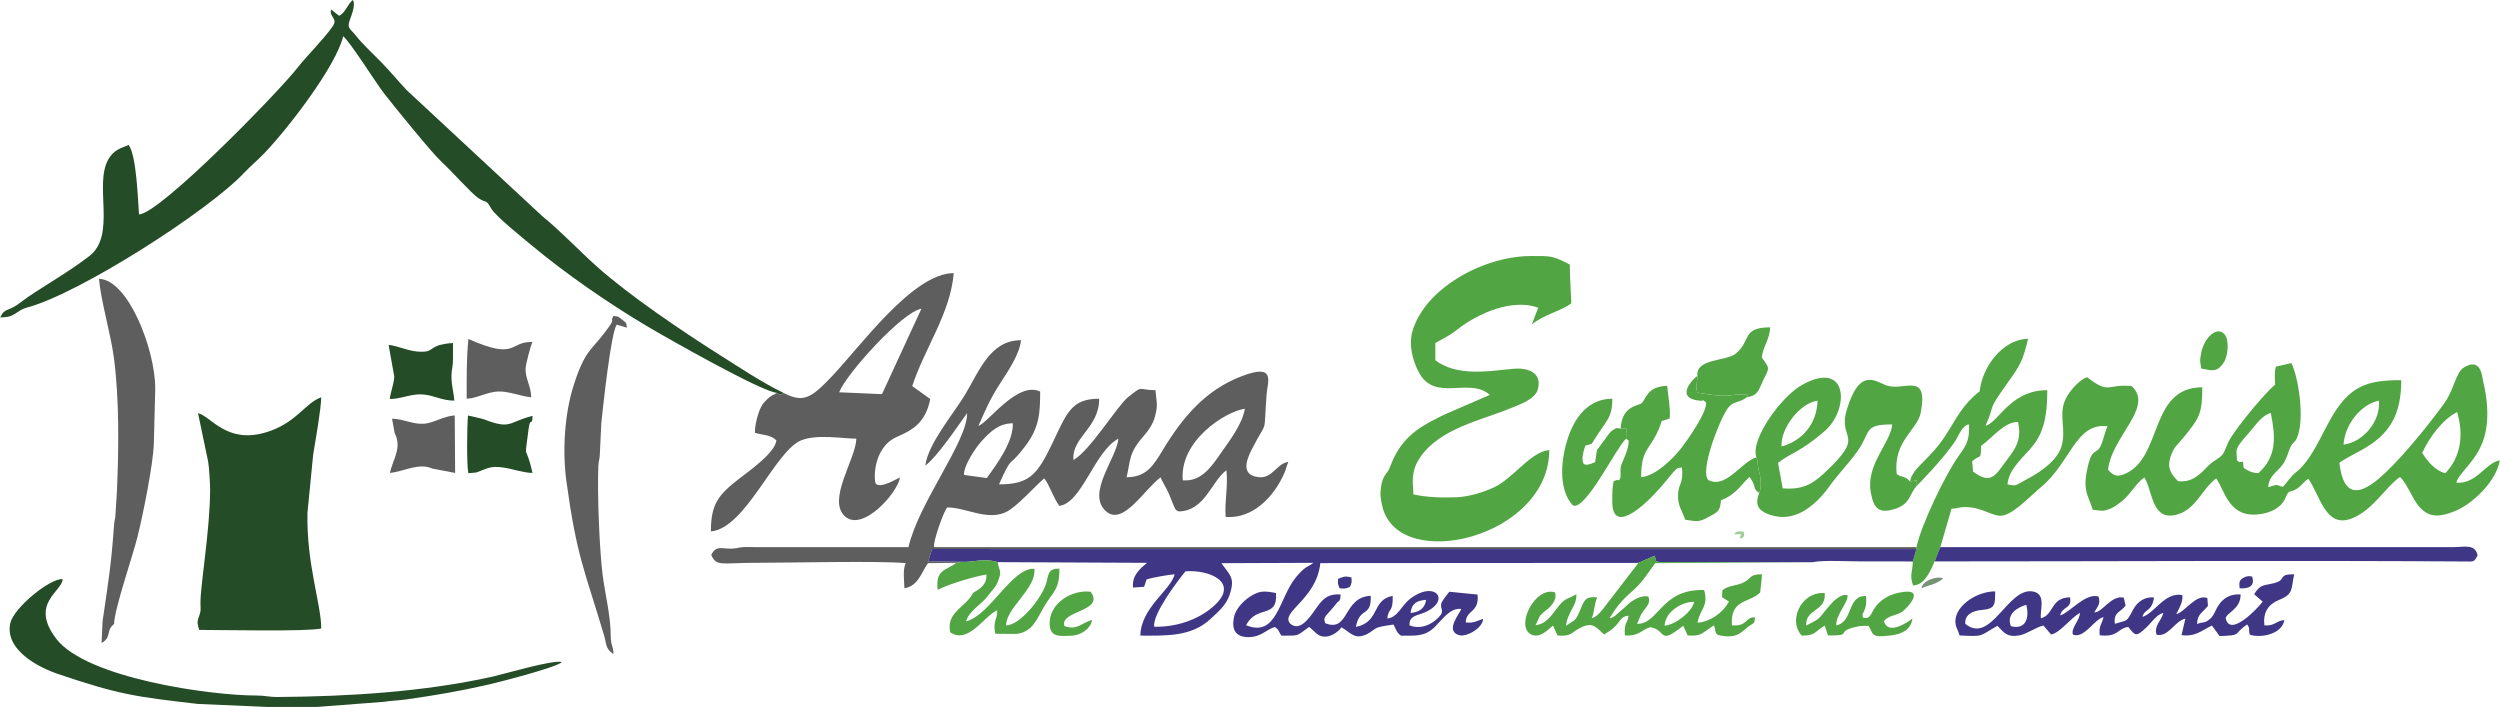 <?xml version="1.0" encoding="UTF-8"?>
<!DOCTYPE svg PUBLIC "-//W3C//DTD SVG 1.1//EN" "http://www.w3.org/Graphics/SVG/1.1/DTD/svg11.dtd">
<!-- Creator: CorelDRAW 2017 -->
<svg xmlns="http://www.w3.org/2000/svg" xml:space="preserve" width="3508px" height="992px" version="1.1" style="shape-rendering:geometricPrecision; text-rendering:geometricPrecision; image-rendering:optimizeQuality; fill-rule:evenodd; clip-rule:evenodd"
viewBox="0 0 1443.97 408.39"
 xmlns:xlink="http://www.w3.org/1999/xlink">
 <defs>
  <style type="text/css">
   <![CDATA[
    .fil2 {fill:#244D27}
    .fil3 {fill:#3F3786}
    .fil0 {fill:#51A542}
    .fil1 {fill:#5F5E5E}
    .fil4 {fill:#779277}
    .fil5 {fill:#A2CC96}
   ]]>
  </style>
 </defs>
 <g id="Layer_x0020_1">
  <path class="fil0" d="M1310.16 281.44l0 0zm88.97 -19.82c4.33,-9.36 11.77,-19.24 20.18,-23.61 3.85,12.99 2.29,25.82 -6.83,35.37 -5.91,-1.53 -10.23,-6.84 -13.35,-11.76zm-107.02 4.31c-0.1,-6.95 -2.09,-5.7 7.26,-16.3 3.45,-3.91 7.29,-9.89 12.31,-11.06 2.76,13.92 3.58,25 -7.09,34.69 -2.31,0.08 -4.21,-0.46 -6.37,-1.62 -3.02,-1.62 -2.16,-1.33 -2.57,-4.91 -4.21,0.23 -0.83,0.7 -3.54,-0.8zm-147.73 -8.43c6.34,-4.41 13.13,-13.81 21.29,-13.75 2.33,10.79 -1.67,15.56 -7.36,23.2 -5.8,7.79 -8.44,13.09 -18.6,5.49l-0.57 -5.98c5.3,-4.62 4.79,0.06 5.24,-8.96zm209.3 -0.66c0.74,-11.41 9.81,-23.23 20.48,-25.43 1.03,12.08 -9.23,24.07 -20.48,25.43zm-250.39 21.3l3.81 -0.69 0.15 3.16c0.08,-0.15 15.53,-15.56 22.35,-26.21 2.02,-3.15 3.97,-8.89 7.77,-9.23 0.18,8.27 -0.78,11.06 -5.77,17.9 -7.83,10.7 -22.31,41.04 -24.55,52.99l-0.05 1.11 -2.13 7.16c0,5.74 -2.06,7.53 0.14,13.85 6.5,-0.08 10.01,-8.06 12.45,-13.87l3.31 -8.25 6.47 -22.2c3.52,-0.06 4.17,-0.94 7.75,-0.95 10.83,-0.01 16.63,6.46 22.66,4.71 6.88,-2 15.48,-11.46 21.07,-16.04 17.45,-14.33 20.03,-37.49 38.63,-35.38 -1.56,3.4 -2.5,8.62 -4.17,11.86 -2.06,3.99 -4.58,1.19 -6.72,9.5 -3.93,15.29 -0.73,17.46 2.39,26.92 4.25,0.37 5.28,1.22 9.61,-0.41 2.75,-1.03 5.63,-3.25 7.82,-5.07 4.39,-3.66 8,-10.44 12.35,-13.14 4.89,7.24 3.9,25.84 19.25,21.29 10.65,-3.16 14.3,-15.04 22.27,-20.78 5.29,7.7 7.47,23.49 25.88,20.56 5.45,-0.87 11.62,-3.43 14.09,-9.25 2.37,-5.57 1.97,-2.45 6.69,-5.41 2.73,-1.71 3.48,-3.79 6.6,-5.64 6.9,9.84 9.95,29.24 25.59,22.64 11.9,-5.01 18.31,-17.16 27.24,-23.74 3.71,2.95 7.24,12.57 10.89,16.85 6.14,7.19 12.36,6.09 20.14,3.19 10.85,-4.03 24.77,-17.7 26.7,-29.65 -8.37,1.46 -13.32,13.84 -25.09,12.9 1.13,-5.88 13.15,-12.94 16.7,-28.5 2.22,-9.74 1.05,-20.66 -1.3,-30.38 -0.53,-2.2 -1.16,-14.08 -11.3,-7.47 -4.48,2.92 -5.44,12.65 -11.14,20.57 -9.05,12.59 -27.46,35.38 -39.38,44.77 -13.31,10.49 -19.36,4.97 -21.16,-10.46 2.1,-1.68 9.84,-5.75 12.75,-7.35 16.56,-9.06 22.99,-20.66 22.99,-40.39 -19.56,0 -29.97,2.92 -41.2,23.1 -4.01,7.21 -6.86,13.79 -11.57,20.94 -1.9,2.87 -4.85,6.71 -7.47,8.72 -4.05,3.11 -4.94,5.46 -8.1,8.85 -1.91,-0.24 -2.4,-1.03 -3.79,-1.07 -0.84,-0.03 -3.51,0.98 -4.75,1.29 0.62,-7.51 6.24,-9.16 9.2,-14.33 1.94,-3.39 2.25,-5.7 3.58,-8.65 1.63,-3.63 2.95,-2.12 4.6,-7.58 3.23,-10.69 0.42,-31.43 -3.91,-41.16l-8.99 2.07c-1.01,3.1 -0.56,7.06 -0.45,10.36 -6.69,5.75 -20.01,22.02 -25.44,30.43 -2.31,3.58 -2.97,6.68 -4.5,9.34 -1.42,2.46 -5.63,4.18 -7.99,6.52 -5.6,5.53 -9.69,10.45 -18.23,9.5 -3.98,-4.27 -6.38,-7.35 -4.3,-13.97 1.87,-5.96 4.52,-7.48 7.86,-11.61 8.83,-10.96 10.52,-13.42 10.52,-28.63 -31.09,0 -22.63,41.39 -45.25,50.23 -4.46,1.74 -6.14,0.64 -9.23,-2.63 1.6,-13.13 13.01,-25.01 16.37,-34.48 2.1,-5.9 1.42,-9.7 -2.51,-13.73 -14.33,-1.75 -12.61,5.25 -25.89,-5.23 -4.79,1.51 -11.44,9.17 -13.21,14.43 -2.94,8.72 0.98,15.35 -1.43,24.89 -1.62,6.44 -7.45,11.44 -12.52,15.01 -3.07,2.15 -5.22,3.35 -8.57,5.1 -5.12,2.65 -4.82,3.84 -10.31,2.47 0.81,-9.39 9.75,-15.84 15.19,-22.95 6.83,-8.9 7.8,-20.04 7.8,-31.46 -21.38,0 -27.93,18.43 -35.67,20.61 6.02,-13.69 0.38,-7.58 12.68,-24.73 7.33,-10.22 8.99,-13.03 11.89,-25.56 -14.8,0.31 -26.51,16.31 -27.93,30.31 -10.22,8.13 -12.78,14.78 -19.77,25.59 -9.18,14.18 -19.28,18.67 -20.46,26.54z"/>
  <path class="fil1" d="M645.96 253.41l0 0zm-89.17 20.95c-0.42,-5.03 6.59,-15.6 9.93,-19.27 5.13,-5.61 9.9,-10.47 18.27,-10.57 0.32,10.57 -9.05,23.43 -15.07,31.63l-13.13 -1.79zm126.38 3.11c-2.11,-22.53 24.25,-39.66 35.84,-41.35 -1.48,8.94 -8.62,18.09 -13.7,25.42 -5.47,7.91 -11.4,16.85 -22.14,15.93zm-130.73 47.65l2.92 -0.57 -19.29 -0.34 2.29 -7.06 568.64 0.02 0.05 -1.11 -567.61 0c-0.55,-3.33 5.52,-20.6 7.63,-22.9 10.38,-0.16 22.6,7.68 33.62,2.82 6.26,-2.77 16.36,-14.47 22.44,-19.65 3.42,4.51 5.14,11.15 8.7,15.89 13.06,-1.55 20.22,-31.4 34.13,-38.81 -0.96,11.28 -18.33,31.12 -7.52,41.62 9.85,9.56 22.26,-12.13 31.89,-19.29 1.23,2.99 3.53,6.49 4.96,9.82 0.81,1.91 1.18,3.2 2.09,5.24 1.27,2.83 1.19,3.76 3.46,4.65 15.13,-0.33 18.76,-17.23 27.53,-23.83 1.02,9.61 -1.13,17.9 -0.45,26.99 15.58,1.26 27.91,-11.52 33.96,-25.4 0.86,-1.96 1.27,-4.18 2.3,-6.4 -6.77,0.83 -9.13,9.8 -17.28,8.83 -10.02,-1.18 -7.33,-9.31 -3.8,-16.2 9.53,-18.58 6.55,-6.31 8.48,-31.57 0.58,-7.61 5.48,-18.06 -14.19,-10.63 -21.19,8 -34.46,23.96 -45.9,42.93 -5.49,9.1 -9.58,15.49 -20.77,15.5 2.4,-10.39 1.09,-13.93 10.1,-24.12 2.79,-3.15 5.06,-6.62 6.24,-10.82 1.96,-7.04 0.88,-8.64 0.3,-15.35 -10.46,0.02 -6.68,-3.31 -15.87,4.1 -6.31,5.1 -22.01,31.03 -31.48,36.22 -1.14,-13.17 14.86,-18.3 14.86,-35.37 -16.21,0 -18.69,8.26 -27.22,26.1 -8.71,18.24 -13.53,23.36 -30.64,23.36 8.17,-18.37 5,-8.36 15.53,-22.59 7.55,-10.2 8.24,-18.07 8.24,-31 -13.17,-6.31 -30.21,18.25 -35.66,19.79 4.29,-9.64 6.54,-15.18 12.36,-24.24 4.35,-6.77 11.52,-17.13 12.21,-25.22 -17.86,0 -24.06,17.8 -32.33,31.5 -6.57,10.9 -21.4,28.33 -22.95,40.97 7.02,-5.28 18.62,-22.65 24.16,-30.36 0.32,16.27 -27.96,51.58 -33.87,77.42l-87.98 0c-2.28,0 -4.92,-0.13 -7.15,-0.02 -3.12,0.16 -3.73,0.81 -7.09,0.88 -6.16,0.14 -8.67,-2 -11.71,3.48 2.62,7.08 6.46,4.73 24.36,4.73 21.79,0 72.38,-1.27 87.99,0.19 -1.85,3.51 -0.87,10.28 -0.75,14.53 8.17,-1.47 9.74,-9.22 13.6,-14.53l16.47 -0.2z"/>
  <path class="fil2" d="M448.61 226.92c2.22,1.26 2.18,1.41 4,0.11 -12.24,-5.88 -26.18,-15.17 -37.82,-22.53 -20.93,-13.24 -51.99,-34.28 -70.22,-50.63 -10.15,-9.1 -21.25,-20.8 -31.49,-29.07l-78.28 -72.75c-4.79,-5.11 -9.95,-11.32 -14.64,-16.09 -4.32,-4.41 -10.96,-10.63 -14.62,-15.29 -3.22,-4.1 -5.31,-4.21 -3.66,-8.88 1.08,-3.04 3.58,-9.08 1.89,-11.79 -2.82,1.77 -4.25,7.41 -7.99,9.12l-4.71 -3.65c-0.96,4.7 4.24,4.99 0.96,9.79 -4.71,6.91 -15.44,17.62 -20.14,23.7 -10.83,14 -79.82,84.74 -91.7,84.88 -0.69,-9.23 -1.43,-33.78 -5.96,-40.12 -3.75,1.75 -8.38,2.26 -11.9,8.63 -8.15,14.75 4.83,43.44 -10.8,55.55 -13.31,10.31 -31.08,20 -38.98,26.23 -8.3,6.56 -9.6,3.18 -12.55,9.21 9.2,0.11 8.69,-3.86 15.84,-5.79 30.1,-8.09 104.27,-55.6 125.05,-77.68 3.58,-3.82 7.69,-7.19 11.49,-11.13 13.68,-14.23 41.53,-50.28 45.77,-67.81 4.36,3.74 18.47,26.35 23.66,33.1 4.71,6.11 27.16,33.81 32.48,38.76 6.93,6.43 17.9,18.99 21.97,21.67 5.09,3.35 3.91,0.05 7.52,6.19 2.52,4.3 18.34,17.01 22.84,20.76 20.07,16.73 44.4,33.53 66.72,46.84 11.12,6.63 66.33,37.99 75.27,38.67z"/>
  <path class="fil3" d="M801.31 357.28l0 0zm13.41 -3.19c0.73,-5.72 3.8,-7.18 9,-7.58 -0.68,5.14 -4.26,7.18 -9,7.58zm-148.13 7.93c-0.78,-7.53 13.38,-26.22 18.12,-31.97 13.43,-1.13 31.87,6.22 16.25,20.14 -9.11,8.11 -22.27,12.23 -34.37,11.83zm11.87 -30.29l0 0zm-123.1 -7.18c7.14,0.46 12.49,-2.37 20.85,0.18l86.33 0.41c-4.52,3.72 -8.79,7.45 -8.13,14.29l6.41 -0.46 1.44 -4.25c3.48,-1.15 12.46,-2.65 16.2,-2.99 -2.12,9.11 -19.48,19.14 -19.82,35.45 14.64,0 29.39,0.84 40.62,-9.7 4.3,-4.03 9.01,-7.87 11.03,-14.08 3.21,-9.83 0.06,-11.06 -4.81,-18.06l53.03 -0.21c-2.64,2.43 -4.25,1.31 -10.09,8.47 -9.8,11.99 -10.76,34.87 -28.68,27.59 6.14,-12.1 18.37,-3.4 17.24,-18.61 -6.59,-1.24 -9.54,-1.67 -15.59,2.47 -3.56,2.44 -7.77,6.88 -8.7,11.57 -1.45,7.37 1.14,11.45 8.56,11.44 7.05,-0.02 9.85,-4.2 15.07,-5.89 2.96,2.14 1.91,2.57 3.92,5.05 10.52,-0.23 7.81,0.79 15.89,-5.05 3.22,2.33 4.78,5.76 9.41,5.6 3.54,-0.11 7.19,-2.57 9.3,-5.4 5.81,3.53 7.72,7.2 14.6,4.01 2.37,-1.1 4.29,-3.2 6.52,-3.95 2.02,-0.68 6.92,-1.35 8.97,-1.65 1.51,2.9 1.55,4.48 4.28,6.43 7.97,-0.1 13.55,0.89 19.66,-5.17 4.13,-4.09 8.8,-11.14 15.14,-10.26 -0.53,2.29 -9.8,12.67 -1.18,15.15 4.26,1.23 13.82,-4.22 13.79,-9.46 -4.05,1.42 -5.64,2.63 -9.97,2.08 -0.03,-7.31 7.92,-5.39 6.79,-16.09l-16.26 -1.63c-0.92,0.96 -4.39,5.51 -4.67,6.72 -0.88,3.78 2.38,4.08 -1.63,8.15 -4.47,4.53 -10.57,6.9 -16.75,4.56 -0.33,-5.77 4.64,-5.6 9.06,-7.6 15.23,-6.9 5.56,-18.88 -8.89,-7.6 -4.9,3.83 -7.06,10.69 -12.99,11.22 0.49,-6.2 3.41,-3.08 3.12,-13.07 -12.31,2.21 -7.24,15.13 -21.26,17.93 2.21,-11.95 9.11,-5.3 8.54,-17.96 -16.07,0.67 -12.32,21.46 -26.28,15.8 -1.52,-4.08 0.68,-3.85 6.68,-11.63 1.07,-1.38 2.27,-0.77 2.17,-4.99 -8.13,-0.38 -10.56,3.07 -14.85,9.11 -2.84,4 -8.57,12.67 -14.13,7.83 -6.3,-6.65 15.21,-13.94 17.32,-35.02l183.74 -0.12 9.34 -4.13c1.72,4.34 -1.84,1.76 2.6,3.71l88.71 0c5.92,-1.27 21.57,-0.43 28.54,-0.43 9.76,0 19.57,-0.09 29.32,0.02l2.13 -7.16 -568.64 -0.02 -2.29 7.06 19.29 0.34z"/>
  <path class="fil2" d="M114.29 238.69l5.89 28.22c0.53,3.21 1.11,12.66 1.1,16.17 -0.13,23.66 -5.6,54.42 -5.58,65.11 0,4.32 0.49,4.25 -0.92,8.14 -1.32,3.66 -0.66,4.09 0.15,7.55 12,0 62.93,1.08 70.54,-0.83 0,-14 -8.62,-37.37 -7.96,-66.81l3.3 -33.66c1.21,-7.48 4.51,-25.78 4.66,-33.08 -9.39,3.24 -14.56,15.35 -32.64,20.46 -22.39,6.34 -31.22,-9.68 -38.54,-11.27z"/>
  <path class="fil0" d="M860.5 228.12l-25.38 11c-13.05,6.18 -23.47,11.7 -30.11,25.55 -1.09,2.26 -1.76,4.42 -2.66,6.31 -1.5,3.19 -4.49,3.91 -5.02,13.8 -0.11,2.18 0.73,6.48 1.29,8.53 10.33,37.94 96.27,16.92 96.22,-33.31 -11.03,1.03 -20.93,16.64 -32.25,21.7 -6.14,2.75 -14.01,5.21 -20.84,5.53 -7.83,0.37 -18.32,0.1 -25.38,-1.67 -0.01,-5.71 -2.12,-12.58 3.95,-21.44 11.43,-16.68 35.25,-21.28 52.09,-28.27 4.47,-1.86 14.12,-4.92 15.8,-10.78 2.9,-10.07 -6.18,-12.74 -13.95,-12.05 -12.02,1.07 -24.03,3.34 -36.18,-0.32 -1.64,-0.5 -2.94,-1.05 -4.55,-1.87 -0.65,-0.32 -1.53,-0.75 -2.12,-1.09l-2.36 -1.67 0 -9.9c1.84,-1.31 7.07,-3.36 12.46,-7.64 11.86,-9.43 31.83,-18.27 46.99,-12.79l-3.76 9.72c7.43,-6.1 16.92,-7.6 22.85,-12.3 -0.26,-7.86 -0.86,-14.55 -0.86,-22.33 -10.07,-5.18 -10.73,-4.92 -22.2,-4.94 -20.83,-0.05 -44.68,10.46 -58.47,25.74 -4.41,4.9 -8.62,11.59 -10.35,18.09 -2.06,7.8 0.25,16.5 3.67,23.11 9.27,17.94 29.49,2.68 41.12,13.29z"/>
  <path class="fil1" d="M484.63 226.61c4.28,-10.82 36.49,-46.48 47.55,-48.28l-22.79 49.36 -24.76 -1.08zm-32.02 0.42c-1.82,1.3 -1.78,1.15 -4,-0.11 -1.89,1.54 -2.54,0.81 -5.38,3.58 -1.72,1.69 -2.83,2.78 -3.9,5.01 -1.69,3.51 -3.5,10.39 -3.32,14.51 4.3,1.39 8.97,0.95 12.39,4.39 -0.89,7.47 -16.25,17.97 -22.21,22.67 -11.26,8.88 -15.63,14.05 -15.63,29.91 20.01,-1.77 36.72,-45.85 51.81,-52.46 9.03,-3.95 24.57,-1.12 32.21,-1.12 -0.24,11.71 -17.02,35.25 -6.63,44.82 10.12,9.32 30.37,-13.26 31.85,-22.42 -3.53,1.59 -10.82,6.21 -13.89,3.74 -1.31,-1.36 -2.15,-21 12.19,-27.23 8.97,-3.88 16.41,-8.04 19.19,-21.79l-10.42 -7.51c7.25,-22.12 22,-41.83 23.98,-65.24 -23.62,0.01 -53.86,42.32 -70.73,59.98 -11.94,12.49 -16.17,14.98 -27.51,9.27z"/>
  <path class="fil0" d="M1029.03 257.92c-0.64,-10.49 10.68,-25.13 20.83,-26.47 -0.38,13.3 -8.79,23.24 -20.83,26.47zm-14.52 6.21c1.01,2.92 0.54,2.63 1,5.79 0.19,1.33 0.83,3.44 1.09,4.69 0.56,2.78 0.8,8.02 -0.5,10.13 -2.46,6.6 -0.68,9.97 4.96,12.15 5.31,2.05 9.99,2.34 15.35,0.72 8.01,-2.44 15.28,-9.68 20,-16.29 5.29,-7.42 11.1,-13.22 16.2,-20.25 8.35,-11.54 3.33,-15.9 20.38,-15.9 -0.9,10.75 -15.33,23.13 -12.4,39.26 1.67,9.18 4.46,12.41 13.5,9.71 9.72,-2.9 8.63,-8.95 13.16,-13.53l-0.15 -3.16 -3.81 0.69c-3.25,-3.68 -4.46,-1.86 -7.72,-4.33 -2.15,-18.99 11.97,-25.39 13.88,-35.43 4.54,-23.96 -9.52,-12.34 -19.49,-15.63 -6.48,-2.14 -15.69,-11.16 -23.24,14.06 -5.5,18.36 12.17,13.23 -13.55,37.01 -7.25,6.7 -13.33,9.12 -23.46,8.3l-2.7 -14.74c7.61,-5.97 12.55,-5.93 26.92,-18.32 14.38,-12.39 13.89,-41.68 -13.01,-26.72 -12.24,6.8 -30.1,31.83 -26.41,41.79z"/>
  <path class="fil1" d="M59.14 358.93l-0.58 12.52c6.08,-3.4 2.28,-7.12 7.23,-10.98 0.15,-8.53 10.56,-38.54 13.48,-50.17 3.12,-12.43 9.17,-42.07 9.5,-54.41l0.81 -31.35c0.06,-22.58 -15.68,-63.15 -32.51,-63.46 0.96,12.02 6.87,32.25 8.6,45.46 3.19,24.33 2.87,52.97 1.72,78.22l-0.79 12.36c-0.14,3.21 -0.59,2.9 -0.79,5.77 -1.69,23.74 -3.21,32.24 -6.67,56.04z"/>
  <path class="fil0" d="M936.05 247.63l3.31 0.05 -0.14 5.73 1.44 0.96c0.26,3.47 -1.3,7.19 -2.56,10.24 -2.44,5.93 -2.05,4.17 -2.05,11.06 -1.53,3.8 -0.08,0.15 -4.03,2.4 -0.81,4.39 -0.75,6.89 -0.76,11.65 -0.01,19.33 18.18,2.17 24.01,-3.95 3.18,-3.34 5.03,-5.42 7.95,-9.05 6.94,-8.62 5.73,-5.72 8.29,-6.75 1,9.47 -2,9.22 -2.24,15.58 -0.25,6.72 2.16,8.98 4.17,14.71 6.19,0.66 7.04,1.91 13.32,-1.53 5.36,-2.93 6.8,-3.28 7.29,-9.73 9.32,-3.53 12.16,-9.98 16.51,-13.47 4.35,5.78 1.4,6.55 5.54,9.21 1.3,-2.11 1.06,-7.35 0.5,-10.13 -0.26,-1.25 -0.9,-3.36 -1.09,-4.69 -0.46,-3.16 0.01,-2.87 -1,-5.79 -8.83,2.91 -17.73,18.43 -27.73,13.19 -4.95,-4.66 5.41,-32.51 10.74,-40.77 3.42,-5.32 6.55,-3.34 11.45,-7.05l0.52 -1.44c-12.15,-1.07 -6.88,2.63 -29.06,-1.25 -1.39,-3.52 0.01,-5.16 0,-9.67 -2.41,1.54 -14,13.3 2.17,14.38 1.82,0.13 -0.06,-1.44 2.86,1 0.56,5.6 -10.32,21.05 -13.86,25.71 -4.92,6.48 -15.18,16.65 -23.66,17.44 0,-16.37 4.79,-15.39 10.05,-27.47 3.04,-7 -0.17,-3.97 6.46,-6.47 0.46,-6.18 -0.94,-12.82 -1.45,-18.82 -12.07,0.26 -12.21,8 -14.9,10.05 -2.17,1.65 -11.25,1.44 -12.05,14.67z"/>
  <path class="fil2" d="M324.51 382.46c-4.71,-1.59 -33.17,6.87 -40.16,8.43 -39.84,8.86 -83.43,11.46 -124.26,11.75 -4.57,0.03 -7.43,-0.88 -11.85,-0.86 -26.52,0.08 -98.52,-10 -115.88,-32.81 -15.58,-20.46 3.71,-27.39 3.7,-34.42 -7.21,-0.62 -28.35,16.59 -30.23,25.5 -3.24,15.32 16.05,25.38 27.55,29.28 36.15,12.26 45.63,13.2 80.84,17.32l40.34 1.74 0.43 0 27.79 0 38.68 -2.95c4.03,-0.65 8.9,-0.82 12.94,-1.38 16.27,-2.27 30.98,-4.79 47.3,-8.51 7.22,-1.65 39.83,-10.07 42.81,-13.09z"/>
  <path class="fil3" d="M1161.55 361.76c-2.78,-6.94 3.57,-10.85 8.91,-12.38 1.81,7.39 -0.07,14.51 -8.91,12.38zm53.49 -5.3l0 0zm42.01 -1.65l0 0zm0 0c1.64,-3.38 4.16,-7.4 3.48,-11.04 -10.01,-2.04 -16.19,10.72 -22.98,12.56 1.09,-4.73 5.25,-2.57 6.69,-11.09 -4.9,-0.85 -9.59,2.21 -12.03,6.81 -4.13,7.79 -3.17,5.93 -10.61,8.3 -0.91,-6.87 3.27,-6.48 6.2,-10.53l-1.05 -4.59c-7.37,-1.62 -12.37,8.74 -17.05,8.51 1.95,-3.62 3.79,-4.56 2.48,-9.14 -7.6,-2.36 -16.73,9.43 -22.18,10.9 1.32,-5.71 6.82,-3.28 5.73,-10.43 -11.38,0.09 -9.19,10.16 -16.83,12.08 -0.82,-4.34 3.29,-13.87 -4.44,-15.43 -14.71,-2.96 -24.28,30.97 -39.26,18.65 -0.52,-5.55 4.74,-7.59 9.34,-7.99 8,-0.7 7.89,-2.87 7.89,-10.76 -9.82,-0.02 -21.09,7.12 -22.73,15.16 -0.95,4.61 1.08,6.54 2.21,10.31 14.22,0.69 11.06,0.56 21.83,-5.58 4.19,4.45 5.89,6.75 12.8,5.51 4.07,-0.73 8.83,-4.35 13.73,-5.69l4.49 5.18c4.86,-0.7 10.93,-9.08 16.62,-12.51 0.09,4.39 -5.33,8.68 -4.01,12.6 6.56,2.5 11.87,-8.53 17.67,-10.14 -1.08,4.78 -2.82,4.74 -2.19,10.53 10.93,1.25 9.99,-3.97 16.49,-4.82 4.08,5.02 4.29,6.1 10.48,0.27 3.08,-2.9 5.58,-7.25 9.78,-8.41 -1.08,4.63 -5.52,7.27 -3.94,12.64 7.04,1.5 10.25,-7.83 16.67,-9.3l-2.22 9.53c8.07,1.04 11.18,-2.46 17.57,-5.54l4.4 6.08c13.56,-0.39 7.55,-1.18 15.98,-6.7 1.92,2.87 0.48,2.42 1.49,5.93 6.75,2.09 18.56,-0.41 19.95,-8.36 -4.34,-0.13 -5.57,3.59 -11.53,2.92 -0.83,-7.31 2.08,-12.09 8.51,-14.68 8.62,-3.46 6.8,-6.48 8.73,-14.82 -10.07,-0.01 -3.87,3.11 -11.69,5.14 -6.15,1.6 -7.72,0.41 -11.48,6.4l4.95 4.29c-2.87,3.87 -18.88,20.78 -21.35,9.72 0.15,-3.27 8.79,-5.36 8.58,-13.92 -5.99,-0.29 -10.3,2.04 -13.39,7.33 -1.47,2.53 -1.87,4.55 -3.99,6.56 -3.68,3.49 -4.54,1.54 -7.73,3.33 -0.06,-5.72 3.1,-6.55 6.27,-10.62l-0.38 -4.47c-6.61,-2.53 -12.58,7.83 -17.95,9.32z"/>
  <path class="fil1" d="M354.29 377.89c-0.09,-4.59 -1.62,-5.14 -1.61,-10.69 0.04,-10.91 -3.19,-23.88 -4.62,-34.77 -1.85,-14.16 -3.23,-47.4 -2.51,-63.38 0.15,-3.18 0.58,-2.91 0.8,-5.77l0.9 -18.84c1.17,-11.23 5.59,-52.08 8.89,-56.89l5.9 1.72c-0.46,-3.42 -0.43,-2.66 -2.72,-4.57 -2.29,-1.91 -2.27,-1.95 -5.15,-2.16 -2.31,4.82 2.29,0.06 -5.3,10 -7.49,9.82 -11.23,10.23 -17.47,29.64 -5.34,16.6 -6.78,38.07 -4.27,56.18 5.94,43.02 10.08,49.78 21.72,88.7 1.48,4.95 0.63,7.56 5.44,10.83z"/>
  <path class="fil3" d="M1117.46 324.31c101.78,0 205.12,-0.6 306.87,0.04 4.35,0.03 4.84,0.53 6.82,-3.62 -1.55,-6.71 -7.56,-4.67 -13.99,-4.67l-296.39 0 -3.31 8.25z"/>
  <path class="fil0" d="M961.47 361.45c0.38,-8.24 10.41,-14.07 17.16,-13.78 -1.54,6.11 -10.94,13.22 -17.16,13.78zm-15.11 -36.29l-19.35 25.19c-1.84,2.51 -4.88,6.34 -7.64,6.72 1.47,-2.61 1.53,-8.75 3.21,-11.97 -6.66,-0.63 -7.42,1.35 -9.74,7 -2.82,6.83 -2.79,5.65 -8.29,9.34 0.82,-7.98 6.41,-11.55 5.96,-18.18 -6.62,3.78 -6.37,1.71 -11.83,8.95 -3.37,4.47 -6.28,8.38 -11.8,8.98 2.69,-4.75 1.07,-4.8 6.37,-8.85 3.24,-2.48 6.18,-6.17 4.97,-10.12 -11.43,-3.77 -23.21,19.45 -13.84,24.29 4.94,2.34 9.04,-2.12 12.68,-5.15l2.53 5.73c8.39,0.74 7.52,-1.63 13.69,-4.64 7.07,-3.43 8.74,0.23 13.26,4.09 3.44,-2.35 3.75,-1.92 6.95,-5.33 2.66,-2.82 3.01,-5.27 7.2,-5.52 -0.88,5.4 -2.54,3.11 -2.17,11.4 8.9,0.43 9.33,-3.44 14.97,-4.8 9.48,2 4.22,10.68 18.75,-0.8l2.61 5.6c7.58,0.5 7.49,-0.73 15.07,-5.85 1.63,2.9 -0.28,5.22 4,5.93 8.39,1.39 10.57,-0.64 15.3,-4.68 3.28,-2.79 4.6,-1.66 4.37,-5.89 -5.45,-0.32 -4.08,5.39 -13.2,4.66 -1.18,-15.41 10.39,-12.86 16.3,-19.03 0.33,-2.89 1,-7.82 1,-10.5 -7.78,-0.01 -5.57,2.49 -11.07,4.97 -4.05,1.84 -7.87,1.25 -11.74,4.28l-0.22 4 4 2.53c-3.74,6.94 -11.4,11.78 -18.1,12.19 1.28,-8.05 6.44,-9.08 3.78,-18.85 -25.02,-0.76 -26.02,19.69 -38.78,19.55 1.61,-3.08 1.24,-4.11 3.74,-7.48 2.16,-2.92 4.14,-4.7 2.82,-8.23 -3.27,-1.27 -9.36,1.97 -11.92,4.54 -1.93,1.93 -2.74,2.49 -4.7,4.18 -2.19,1.88 -3.09,3.28 -5.82,3.66 4.14,-6.72 7.13,-10.33 13.29,-15.68 5.59,-4.87 8.7,-10.1 13.09,-16.06l90.95 -0.59 -88.71 0c-4.44,-1.95 -0.88,0.63 -2.6,-3.71l-9.34 4.13z"/>
  <path class="fil0" d="M557.99 358.93l0 0zm-2.63 -34.38l-2.92 0.57c-6.37,4.64 -12.14,3.76 -10.9,15.6 6.98,-3.48 20.49,-7.52 28.2,-8.85 0.31,5.67 -3.42,8.19 -7.72,10.57 -3.78,8.21 -15.71,10.96 -13.24,22.8 10.42,7.11 19.28,-9.05 27.16,-12.73 0.23,5.31 -2.7,6.25 -1.06,13.61l12.43 0.06c8.93,-1.28 11.21,-7.84 15.39,-15.15 5.57,-9.75 9.18,-9.72 9.18,-22.6 -6.44,0.14 -6.1,2.77 -7.45,7.91 -2.33,8.88 -15.42,24.97 -23.32,24.92 0.09,-10.45 17.25,-20.76 16.37,-32.69 -13.12,-0.81 -25.45,26.82 -39.49,30.36 1.54,-5.93 9.5,-10.37 12.68,-14.83 2.11,-2.95 4.24,-4.51 5.66,-8.13 2.46,-6.26 0.97,-5.4 -0.12,-11.24 -8.36,-2.55 -13.71,0.28 -20.85,-0.18z"/>
  <path class="fil0" d="M939.22 253.41l0.14 -5.73 -3.31 -0.05c-1.88,-0.47 -2.43,-0.63 -4.63,0.93 -1.56,1.11 -1.87,1.74 -3.09,3.41 -2.08,2.83 -3.79,5.23 -5.9,8.03l-1.08 6.99c-2.38,0.92 -4.89,2.09 -6.56,1.04 -1.6,-2.6 -0.17,-7.27 0.89,-10.55l3.73 -1.16c8.34,-13.68 11.89,-14.47 11.89,-25.99 -13.57,0 -21.6,10.37 -25.68,22.75 -3.74,11.34 -6.01,29.33 2.88,38.88 7.24,3.3 24.74,-32.9 30.72,-38.55z"/>
  <path class="fil0" d="M1076.06 356.75c-0.62,-2.65 0.22,-2.12 1.2,-5.09 0.96,-2.89 0.74,-4.18 0.57,-7.38 -11.18,-0.19 -7.22,14.87 -17.16,17.03 -0.49,-6.03 7.32,-13.75 6.44,-17.51 -4.24,-1.08 -9.18,4.49 -11.95,7.94 -5.65,7.03 -4.28,5.57 -11.88,9.62 -0.43,-10.15 11.56,-7.71 10.73,-18.77 -9.47,-0.78 -16.78,7.67 -16.58,16.35 0.08,3.5 1.41,6.06 3.24,8.24 8.04,0.01 7.33,-2.15 13.31,-5.78l1.9 5.66c14.01,0.29 5.14,-1.83 13.8,-4.34 3.19,-0.92 6.23,-1.5 9.64,-1.12 3.04,4.43 0.48,7.19 13.48,5.38 5.83,-0.8 11,-3.12 11.87,-9.7 -2.64,2.17 -14.13,9.97 -16.51,1.54 2.84,-3.48 7.14,-3.11 10.58,-5.45 2.5,-1.7 14.89,-14.51 -1.88,-11 -5.85,1.23 -11.12,4.21 -14.52,9.61 -1.88,3 -2.11,5.83 -6.28,4.77z"/>
  <path class="fil2" d="M275.03 272.96c6.39,-2.26 7.88,-4.01 15.67,-2.87 5.34,0.78 11.64,3.1 16.83,3.1 -4.36,-19.01 -4.71,-4.89 -2.37,-24.72 1.01,-8.63 2.2,-1.33 2.37,-8.25 -14.24,3.59 -12.16,8.24 -28.54,1.83l-8.75 -2.03c-0.53,5.54 -0.84,28.36 0.2,33.33l4.59 -0.39z"/>
  <path class="fil1" d="M269.48 230.33c5.55,-0.13 11.84,-3.92 18.24,-4.18 5.89,-0.23 13.13,2.81 19.01,3.35 0,-6.19 -3.36,-10.73 -3.23,-16.47 0.07,-2.64 2.91,-13.17 3.96,-15.47 -13.76,-0.38 -8.49,10.81 -36.98,-1.72 -1.16,11.36 -1,22.79 -1,34.49z"/>
  <path class="fil0" d="M980.43 217.14c0.01,4.51 -1.39,6.15 0,9.67 22.18,3.88 16.91,0.18 29.06,1.25l-0.52 1.44c6.7,-1.07 6.73,-4.13 9.51,-9.89 3.53,-7.32 4.05,-6.32 -0.86,-13.12 0.76,-6.52 4.69,-10.6 4.82,-17.38 -16.82,0 -10.68,8.01 -20.11,15.35 -5.46,4.25 -22.9,2.6 -21.9,12.68z"/>
  <path class="fil2" d="M227.47 216.55c0.93,2.14 -2.23,10.71 -2.4,13.95 6.52,0.03 12.12,-3.13 19.06,-2.64 6.56,0.47 10.82,3.56 18.22,3.58 -0.4,-5.32 -2.05,-10.15 -1.57,-15.93 0.26,-3.24 0.8,-4.33 0.79,-8.25 0,-3.03 -0.01,-6.05 -0.01,-9.09 -2.51,0.01 -7.25,0.79 -9.41,1.76 -4.13,1.84 -3.16,3.21 -8.81,3.26 -6.86,0.07 -12.79,-3.23 -18.97,-3.98l3.1 17.34z"/>
  <path class="fil1" d="M227.86 250.11c4.36,8.59 -0.83,14.8 -2.76,23.08 8.13,-0.75 16.69,-6.07 24.57,-2.51l13.14 2.53 -0.22 -33.25c-6.56,0.48 -12.34,4.44 -17.81,4.83 -6.28,0.46 -12.01,-2.84 -18.41,-2.92l1.49 8.24z"/>
  <path class="fil0" d="M630.8 358.21c-5.75,1.12 -8.49,6.29 -15.99,3.44 -3.13,-8.96 23.67,-8.25 15.11,-19.83 -11.3,-1.26 -23.04,6.69 -23.63,17.15 -0.54,9.43 5.42,8.56 12.76,8.25 5.05,-0.22 10.82,-3.86 11.75,-9.01z"/>
  <path class="fil0" d="M1271.45 212.87c5.9,1.12 9.04,2.59 13.05,-3.46 2.47,-3.73 3.37,-12.9 0.43,-16.33 -4.35,-5.07 -12.12,2.13 -13.65,11.69 -0.83,5.18 -0.3,3.26 0.17,8.1z"/>
  <path class="fil3" d="M772.91 334.34c-0.26,3.56 -0.27,2.43 0.8,5.49 3.55,0.29 2.95,0.35 6.07,-0.83 1.06,-3.05 1.05,-1.92 0.79,-5.48 -3.7,-0.71 -3.65,-0.69 -7.66,0.82z"/>
  <path class="fil3" d="M1293.65 339.83c4.66,0.38 9.15,-0.87 7.27,-6.74 -1.72,-0.56 -3.66,-0.21 -5.32,0.8 -2.46,1.48 -2.16,3.12 -1.95,5.94z"/>
  <path class="fil4" d="M1109.83 339.9c4.27,-2.1 8.03,-1.96 12.62,-5.7 -3,-1.75 -11.96,0.93 -12.62,5.7z"/>
  <path class="fil5" d="M1001.7 308.64l4.01 -0.02c-1.5,3.72 -0.73,1.85 0.68,2.28 1.59,-2.27 1.04,-0.49 0.86,-3.76 -2.3,-0.19 -4.5,-0.7 -5.55,1.5z"/>
  <path class="fil5" d="M1323.63 405.1l0.24 -0.25c-0.02,0.02 -0.32,0.17 -0.24,0.25z"/>
 </g>
</svg>
